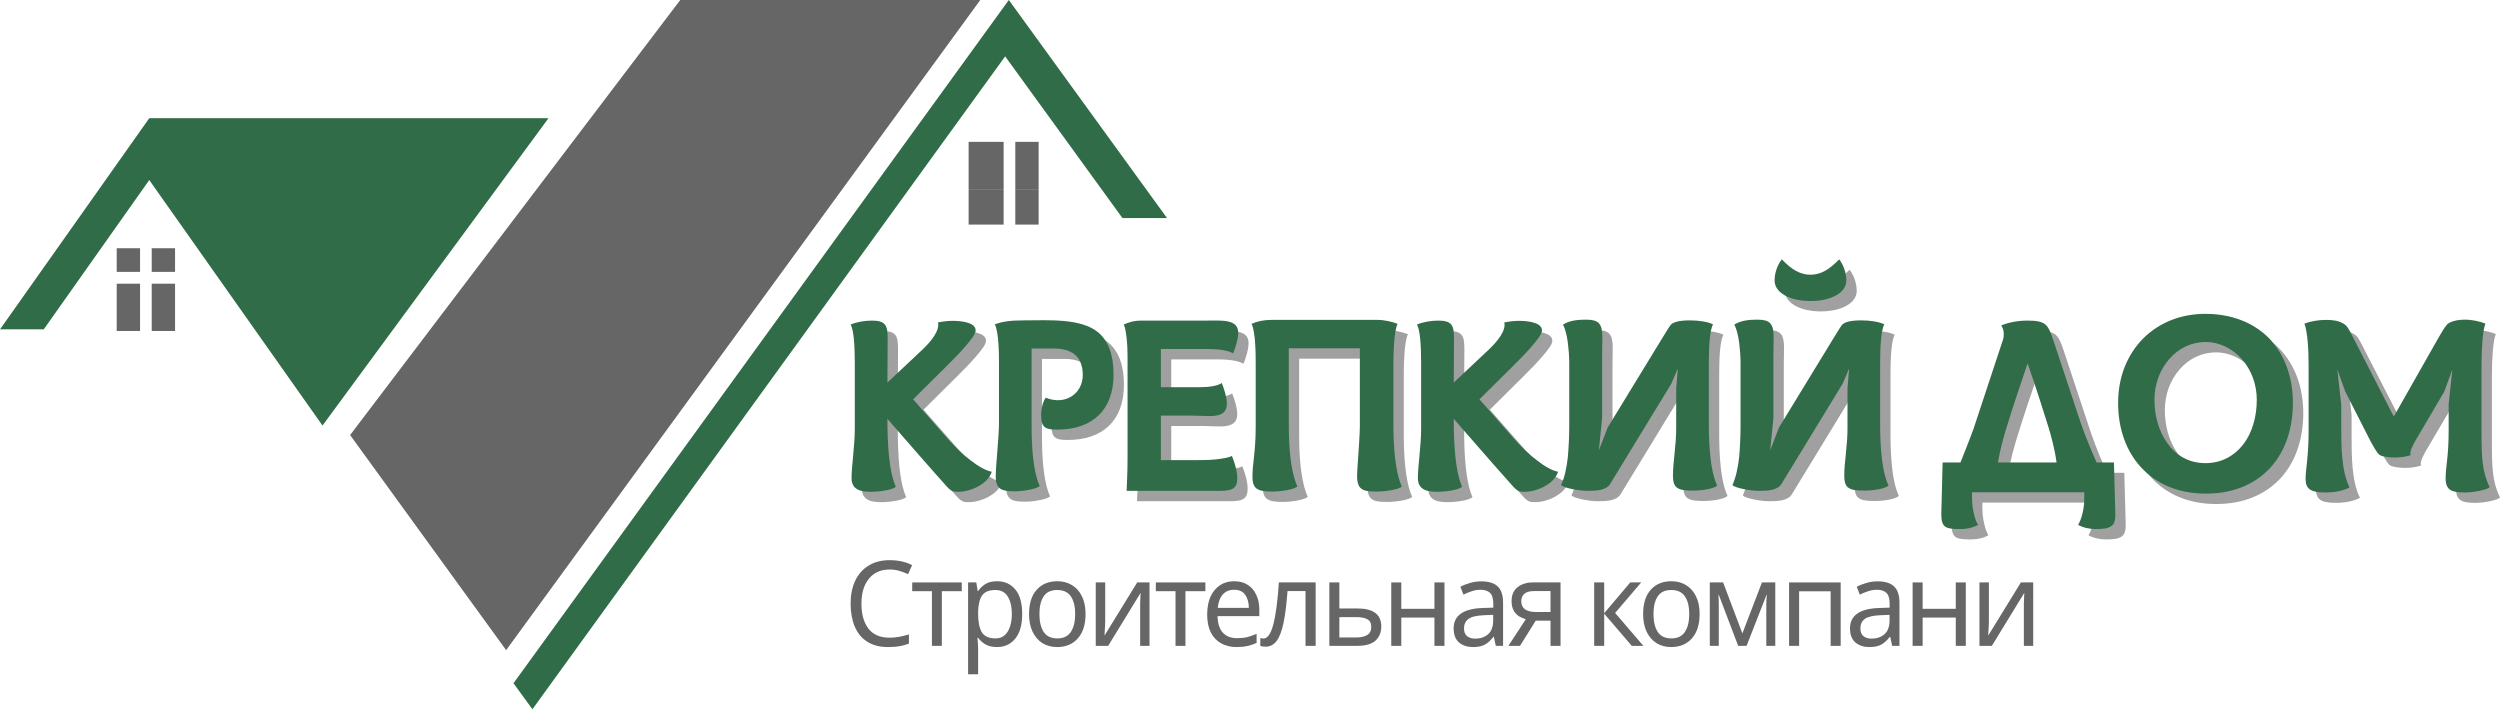 <svg width="241" height="69" viewBox="0 0 241 69" fill="none" xmlns="http://www.w3.org/2000/svg">
<path d="M85.755 54.901C84.913 54.901 84.251 55.194 83.768 55.78C83.285 56.366 83.043 57.168 83.043 58.188C83.043 59.2 83.266 60.002 83.713 60.595C84.167 61.181 84.844 61.474 85.744 61.474C86.088 61.474 86.414 61.444 86.721 61.383C87.029 61.322 87.329 61.246 87.621 61.155V62.045C87.329 62.159 87.025 62.242 86.71 62.296C86.403 62.349 86.033 62.376 85.601 62.376C84.803 62.376 84.137 62.204 83.603 61.862C83.069 61.52 82.666 61.033 82.395 60.401C82.132 59.77 82 59.028 82 58.176C82 57.355 82.143 56.632 82.428 56.008C82.721 55.377 83.149 54.886 83.713 54.536C84.276 54.179 84.961 54 85.766 54C86.593 54 87.314 54.16 87.929 54.479L87.534 55.346C87.292 55.232 87.021 55.13 86.721 55.038C86.428 54.947 86.106 54.901 85.755 54.901Z" fill="#666666"/>
<path d="M92.714 56.99H90.793V62.261H89.838V56.99H87.938V56.145H92.714V56.99Z" fill="#666666"/>
<path d="M96.124 56.031C96.849 56.031 97.431 56.294 97.87 56.819C98.317 57.343 98.54 58.135 98.54 59.192C98.54 60.234 98.317 61.025 97.87 61.565C97.431 62.105 96.845 62.376 96.113 62.376C95.66 62.376 95.283 62.288 94.983 62.113C94.69 61.931 94.459 61.721 94.291 61.486H94.225C94.24 61.615 94.254 61.778 94.269 61.976C94.284 62.174 94.291 62.345 94.291 62.49V65H93.325V56.145H94.115L94.247 56.978H94.291C94.466 56.712 94.697 56.488 94.983 56.305C95.268 56.122 95.649 56.031 96.124 56.031ZM95.949 56.876C95.349 56.876 94.924 57.05 94.675 57.4C94.433 57.75 94.305 58.283 94.291 58.998V59.192C94.291 59.945 94.408 60.527 94.642 60.938C94.884 61.341 95.326 61.542 95.971 61.542C96.329 61.542 96.622 61.44 96.849 61.234C97.083 61.029 97.255 60.751 97.365 60.401C97.482 60.044 97.541 59.637 97.541 59.181C97.541 58.481 97.409 57.922 97.145 57.503C96.889 57.085 96.49 56.876 95.949 56.876Z" fill="#666666"/>
<path d="M104.647 59.192C104.647 60.204 104.398 60.987 103.9 61.542C103.41 62.098 102.744 62.376 101.902 62.376C101.382 62.376 100.918 62.254 100.508 62.01C100.105 61.759 99.787 61.398 99.553 60.926C99.318 60.447 99.201 59.869 99.201 59.192C99.201 58.18 99.446 57.4 99.937 56.853C100.427 56.305 101.093 56.031 101.935 56.031C102.469 56.031 102.938 56.157 103.341 56.408C103.75 56.651 104.069 57.009 104.296 57.48C104.53 57.944 104.647 58.515 104.647 59.192ZM100.2 59.192C100.2 59.915 100.336 60.489 100.607 60.915C100.885 61.333 101.324 61.542 101.924 61.542C102.517 61.542 102.953 61.333 103.231 60.915C103.509 60.489 103.648 59.915 103.648 59.192C103.648 58.469 103.509 57.903 103.231 57.492C102.953 57.081 102.513 56.876 101.913 56.876C101.313 56.876 100.877 57.081 100.607 57.492C100.336 57.903 100.2 58.469 100.2 59.192Z" fill="#666666"/>
<path d="M106.541 56.145V59.877C106.541 59.968 106.537 60.105 106.53 60.287C106.522 60.47 106.511 60.653 106.497 60.835C106.489 61.018 106.482 61.162 106.475 61.269L109.626 56.145H110.812V62.261H109.911V58.656C109.911 58.534 109.911 58.374 109.911 58.176C109.919 57.979 109.926 57.785 109.933 57.594C109.941 57.397 109.948 57.248 109.955 57.149L106.826 62.261H105.629V56.145H106.541Z" fill="#666666"/>
<path d="M116.198 56.99H114.277V62.261H113.321V56.99H111.422V56.145H116.198V56.99Z" fill="#666666"/>
<path d="M118.974 56.031C119.479 56.031 119.911 56.145 120.27 56.373C120.636 56.602 120.914 56.925 121.104 57.343C121.302 57.754 121.4 58.237 121.4 58.792V59.397H117.371C117.386 60.09 117.554 60.618 117.876 60.983C118.205 61.341 118.663 61.52 119.248 61.52C119.622 61.52 119.951 61.486 120.237 61.417C120.529 61.341 120.83 61.234 121.137 61.097V61.976C120.837 62.113 120.54 62.212 120.248 62.273C119.955 62.341 119.607 62.376 119.205 62.376C118.648 62.376 118.154 62.258 117.722 62.022C117.298 61.786 116.965 61.436 116.723 60.972C116.489 60.5 116.372 59.926 116.372 59.249C116.372 58.58 116.478 58.005 116.69 57.526C116.91 57.047 117.214 56.678 117.602 56.419C117.997 56.16 118.454 56.031 118.974 56.031ZM118.963 56.853C118.502 56.853 118.136 57.009 117.865 57.321C117.602 57.625 117.444 58.051 117.393 58.599H120.39C120.383 58.081 120.266 57.663 120.039 57.343C119.812 57.016 119.453 56.853 118.963 56.853Z" fill="#666666"/>
<path d="M126.829 62.261H125.852V56.978H124.117C124.022 58.264 123.89 59.302 123.722 60.093C123.554 60.877 123.331 61.447 123.052 61.805C122.774 62.163 122.423 62.341 121.998 62.341C121.903 62.341 121.808 62.334 121.713 62.319C121.625 62.311 121.552 62.292 121.493 62.261V61.508C121.537 61.523 121.585 61.535 121.636 61.542C121.687 61.55 121.738 61.554 121.79 61.554C122.185 61.554 122.5 61.117 122.734 60.242C122.976 59.367 123.159 58.001 123.283 56.145H126.829V62.261Z" fill="#666666"/>
<path d="M129.114 58.656H130.86C132.39 58.656 133.155 59.234 133.155 60.39C133.155 60.961 132.968 61.417 132.595 61.759C132.222 62.094 131.629 62.261 130.816 62.261H128.148V56.145H129.114V58.656ZM132.189 60.447C132.189 60.074 132.061 59.823 131.804 59.694C131.556 59.557 131.204 59.489 130.75 59.489H129.114V61.451H130.772C131.182 61.451 131.519 61.375 131.783 61.223C132.053 61.071 132.189 60.812 132.189 60.447Z" fill="#666666"/>
<path d="M135.085 56.145V58.69H138.28V56.145H139.246V62.261H138.28V59.534H135.085V62.261H134.118V56.145H135.085Z" fill="#666666"/>
<path d="M142.789 56.042C143.507 56.042 144.037 56.206 144.381 56.533C144.725 56.86 144.897 57.381 144.897 58.096V62.261H144.195L144.008 61.394H143.964C143.708 61.729 143.437 61.976 143.152 62.136C142.873 62.296 142.485 62.376 141.988 62.376C141.453 62.376 141.011 62.231 140.659 61.942C140.308 61.645 140.132 61.185 140.132 60.561C140.132 59.953 140.363 59.485 140.824 59.158C141.285 58.823 141.995 58.64 142.954 58.61L143.953 58.576V58.211C143.953 57.701 143.847 57.347 143.635 57.149C143.422 56.952 143.122 56.853 142.734 56.853C142.427 56.853 142.134 56.902 141.856 57.001C141.578 57.092 141.318 57.199 141.076 57.321L140.78 56.567C141.036 56.423 141.34 56.301 141.691 56.202C142.043 56.096 142.409 56.042 142.789 56.042ZM143.942 59.272L143.075 59.306C142.343 59.336 141.834 59.458 141.549 59.671C141.27 59.884 141.131 60.185 141.131 60.573C141.131 60.915 141.23 61.166 141.428 61.326C141.633 61.486 141.893 61.565 142.207 61.565C142.705 61.565 143.119 61.425 143.448 61.143C143.777 60.854 143.942 60.413 143.942 59.819V59.272Z" fill="#666666"/>
<path d="M146.528 62.261H145.408L147.088 59.694C146.861 59.633 146.642 59.538 146.429 59.409C146.217 59.272 146.045 59.085 145.913 58.85C145.782 58.606 145.716 58.306 145.716 57.948C145.716 57.362 145.906 56.917 146.287 56.613C146.667 56.301 147.172 56.145 147.802 56.145H150.437V62.261H149.471V59.831H148.043L146.528 62.261ZM146.649 57.959C146.649 58.309 146.773 58.572 147.022 58.747C147.279 58.914 147.634 58.998 148.087 58.998H149.471V56.978H147.901C147.454 56.978 147.132 57.069 146.935 57.252C146.744 57.435 146.649 57.67 146.649 57.959Z" fill="#666666"/>
<path d="M157.158 56.145H158.213L155.698 59.089L158.421 62.261H157.301L154.644 59.158V62.261H153.678V56.145H154.644V59.112L157.158 56.145Z" fill="#666666"/>
<path d="M163.842 59.192C163.842 60.204 163.594 60.987 163.096 61.542C162.605 62.098 161.939 62.376 161.098 62.376C160.578 62.376 160.113 62.254 159.703 62.01C159.301 61.759 158.982 61.398 158.748 60.926C158.514 60.447 158.397 59.869 158.397 59.192C158.397 58.18 158.642 57.4 159.132 56.853C159.623 56.305 160.289 56.031 161.13 56.031C161.665 56.031 162.133 56.157 162.536 56.408C162.946 56.651 163.264 57.009 163.491 57.48C163.725 57.944 163.842 58.515 163.842 59.192ZM159.396 59.192C159.396 59.915 159.531 60.489 159.802 60.915C160.08 61.333 160.519 61.542 161.12 61.542C161.712 61.542 162.148 61.333 162.426 60.915C162.704 60.489 162.843 59.915 162.843 59.192C162.843 58.469 162.704 57.903 162.426 57.492C162.148 57.081 161.709 56.876 161.109 56.876C160.508 56.876 160.073 57.081 159.802 57.492C159.531 57.903 159.396 58.469 159.396 59.192Z" fill="#666666"/>
<path d="M171.138 56.145V62.261H170.271V58.359C170.271 58.199 170.274 58.032 170.282 57.857C170.296 57.682 170.311 57.511 170.326 57.343H170.293L168.371 62.261H167.559L165.692 57.343H165.659C165.681 57.686 165.692 58.036 165.692 58.393V62.261H164.825V56.145H166.109L167.965 61.063L169.853 56.145H171.138Z" fill="#666666"/>
<path d="M177.441 56.145V62.261H176.475V57.001H173.434V62.261H172.468V56.145H177.441Z" fill="#666666"/>
<path d="M180.999 56.042C181.716 56.042 182.247 56.206 182.591 56.533C182.935 56.86 183.107 57.381 183.107 58.096V62.261H182.404L182.218 61.394H182.174C181.918 61.729 181.647 61.976 181.361 62.136C181.083 62.296 180.695 62.376 180.197 62.376C179.663 62.376 179.22 62.231 178.869 61.942C178.518 61.645 178.342 61.185 178.342 60.561C178.342 59.953 178.572 59.485 179.034 59.158C179.495 58.823 180.205 58.64 181.164 58.61L182.163 58.576V58.211C182.163 57.701 182.057 57.347 181.844 57.149C181.632 56.952 181.332 56.853 180.944 56.853C180.637 56.853 180.344 56.902 180.066 57.001C179.788 57.092 179.528 57.199 179.286 57.321L178.99 56.567C179.246 56.423 179.55 56.301 179.901 56.202C180.252 56.096 180.618 56.042 180.999 56.042ZM182.152 59.272L181.284 59.306C180.552 59.336 180.044 59.458 179.758 59.671C179.48 59.884 179.341 60.185 179.341 60.573C179.341 60.915 179.44 61.166 179.638 61.326C179.842 61.486 180.102 61.565 180.417 61.565C180.915 61.565 181.328 61.425 181.658 61.143C181.987 60.854 182.152 60.413 182.152 59.819V59.272Z" fill="#666666"/>
<path d="M185.342 56.145V58.69H188.537V56.145H189.503V62.261H188.537V59.534H185.342V62.261H184.376V56.145H185.342Z" fill="#666666"/>
<path d="M191.729 56.145V59.877C191.729 59.968 191.725 60.105 191.718 60.287C191.711 60.47 191.7 60.653 191.685 60.835C191.678 61.018 191.67 61.162 191.663 61.269L194.814 56.145H196V62.261H195.1V58.656C195.1 58.534 195.1 58.374 195.1 58.176C195.107 57.979 195.114 57.785 195.122 57.594C195.129 57.397 195.136 57.248 195.144 57.149L192.014 62.261H190.818V56.145H191.729Z" fill="#666666"/>
<path d="M85.008 48.408C85.812 48.408 87.128 48.206 87.352 47.914C86.682 46.409 86.548 43.76 86.548 41.38C88.155 43.221 90.587 46.028 92.283 47.914C92.73 48.408 92.975 48.408 93.399 48.408C93.957 48.408 94.604 48.25 95.207 47.936C95.809 47.622 96.345 47.195 96.612 46.477C95.988 46.364 95.251 45.915 94.537 45.354C93.801 44.815 93.064 44.074 92.417 43.356L89.025 39.494L92.105 36.44C92.93 35.632 93.555 34.981 94.113 34.33C94.671 33.679 95.05 33.185 95.05 32.848C95.05 32.377 94.559 32.174 94.113 32.062C93.644 31.95 93.109 31.927 92.908 31.927C92.373 31.927 91.837 31.995 91.413 32.085C91.547 32.466 91.368 33.319 89.985 34.644L86.548 37.877C86.548 36.71 86.57 34.981 86.57 33.679C86.57 32.983 86.526 32.556 86.303 32.287C86.079 32.017 85.7 31.905 85.075 31.905C84.361 31.905 83.558 32.04 83 32.287C83.29 32.781 83.402 34.218 83.402 35.947V42.345C83.402 44.007 83.089 45.893 83.089 47.105C83.089 47.712 83.357 48.026 83.714 48.206C84.071 48.385 84.562 48.408 85.008 48.408Z" fill="#A0A0A0"/>
<path d="M98.863 48.363C99.644 48.363 101.005 48.116 101.228 47.846C100.537 46.342 100.447 43.715 100.447 42.031V34.599H102.612C104.219 34.599 105.379 35.273 105.379 37.159C105.379 38.91 103.728 40.123 101.809 39.337C101.563 39.674 101.362 40.347 101.362 41.043C101.362 42.278 101.853 42.413 102.924 42.413C106.339 42.413 108.347 40.504 108.347 37.114C108.347 35.138 107.812 33.836 106.852 33.028C105.178 31.658 102.032 31.883 99.733 31.883C98.283 31.883 97.591 32.017 96.899 32.264C97.301 33.028 97.301 35.295 97.301 35.969V41.784C97.301 43.154 96.989 45.848 96.989 46.926C96.989 48.228 97.636 48.363 98.863 48.363Z" fill="#A0A0A0"/>
<path d="M109.607 48.318H118.578C119.76 48.318 120.274 48.116 120.274 47.105C120.274 46.409 120.006 45.556 119.76 44.95C119.426 45.13 118.801 45.219 118.176 45.287C117.529 45.354 116.859 45.354 116.435 45.354H112.909V41.066H115.989C116.301 41.066 117.306 41.111 117.573 41.111C118.533 41.111 119.269 40.908 119.269 39.921C119.269 39.292 119.024 38.551 118.778 37.922C118.399 38.192 117.573 38.326 116.703 38.326H112.909V34.644H117.484C118.377 34.644 119.448 34.779 119.872 35.071C120.117 34.465 120.363 33.701 120.363 33.072C120.363 31.725 118.734 31.905 117.149 31.905H111.057C110.276 31.905 109.785 32.085 109.317 32.287C109.473 32.534 109.54 33.05 109.607 33.611C109.674 34.173 109.696 34.846 109.696 35.318V45.264C109.696 46.522 109.629 47.689 109.607 48.318Z" fill="#A0A0A0"/>
<path d="M123.7 48.385C124.436 48.385 125.753 48.206 126.065 47.891C125.351 46.297 125.24 43.737 125.24 41.964V34.577H132.09V42.143C132.09 42.682 131.934 45.174 131.867 45.96C131.823 46.836 131.689 47.801 132.314 48.161C132.626 48.363 133.117 48.385 133.764 48.385C134.59 48.385 135.906 48.183 136.13 47.891C135.438 46.364 135.326 43.693 135.326 41.964V35.924C135.326 35.206 135.371 32.893 135.728 32.219C135.215 32.017 134.478 31.838 133.786 31.838H123.566C122.852 31.838 122.182 31.972 121.647 32.219C122.049 32.983 122.049 35.295 122.049 36.014V42.121C122.049 44.568 121.736 45.668 121.736 46.948C121.736 47.599 121.892 47.959 122.205 48.138C122.517 48.34 122.986 48.385 123.7 48.385Z" fill="#A0A0A0"/>
<path d="M139.603 48.408C140.406 48.408 141.723 48.206 141.946 47.914C141.277 46.409 141.143 43.76 141.143 41.38C142.749 43.221 145.182 46.028 146.878 47.914C147.324 48.408 147.57 48.408 147.994 48.408C148.551 48.408 149.199 48.25 149.801 47.936C150.404 47.622 150.939 47.195 151.207 46.477C150.582 46.364 149.846 45.915 149.132 45.354C148.395 44.815 147.659 44.074 147.012 43.356L143.62 39.494L146.699 36.44C147.525 35.632 148.15 34.981 148.708 34.33C149.266 33.679 149.645 33.185 149.645 32.848C149.645 32.377 149.154 32.174 148.708 32.062C148.239 31.95 147.704 31.927 147.503 31.927C146.967 31.927 146.432 31.995 146.008 32.085C146.141 32.466 145.963 33.319 144.579 34.644L141.143 37.877C141.143 36.71 141.165 34.981 141.165 33.679C141.165 32.983 141.12 32.556 140.897 32.287C140.674 32.017 140.295 31.905 139.67 31.905C138.956 31.905 138.152 32.04 137.595 32.287C137.885 32.781 137.996 34.218 137.996 35.947V42.345C137.996 44.007 137.684 45.893 137.684 47.105C137.684 47.712 137.952 48.026 138.309 48.206C138.666 48.385 139.157 48.408 139.603 48.408Z" fill="#A0A0A0"/>
<path d="M154.038 48.318C154.908 48.318 155.845 48.273 156.225 47.644L162.116 37.99L162.741 36.53L162.585 38.439V42.3C162.585 43.041 162.518 43.895 162.428 44.703C162.339 45.511 162.272 46.275 162.272 46.836C162.272 47.487 162.406 47.869 162.719 48.048C163.031 48.25 163.522 48.295 164.236 48.295C165.285 48.295 166.334 48.048 166.535 47.801C166.2 47.083 165.999 46.117 165.887 45.107C165.776 44.097 165.731 42.996 165.731 41.986V35.924C165.731 34.442 165.82 32.848 166.133 32.264C165.62 32.017 164.772 31.883 163.901 31.883C162.763 31.883 162.228 32.085 162.027 32.354C161.871 32.556 161.737 32.781 155.979 42.211L155.131 44.411L155.444 41.29V35.25L155.466 33.499C155.466 32.174 155.087 31.815 153.904 31.815C153.212 31.815 152.364 31.86 151.672 32.287C151.873 32.646 152.052 33.342 152.141 34.038C152.23 34.757 152.275 35.43 152.275 35.789V41.941C152.275 42.952 152.23 44.052 152.141 45.062C152.029 46.072 151.829 47.016 151.494 47.757C151.739 48.048 153.234 48.318 154.038 48.318Z" fill="#A0A0A0"/>
<path d="M175.529 30.019C173.565 30.019 172.07 29.233 172.07 28.043C172.07 27.347 172.315 26.584 172.761 26C173.743 27.01 174.547 27.482 175.529 27.482C176.51 27.482 177.314 27.01 178.296 26C178.742 26.584 178.987 27.347 178.987 28.043C178.987 29.233 177.492 30.019 175.529 30.019ZM170.552 48.318C171.422 48.318 172.36 48.273 172.739 47.644L178.63 37.99L179.255 36.53L179.099 38.439V42.3C179.099 43.041 179.032 43.895 178.943 44.703C178.854 45.511 178.787 46.275 178.787 46.836C178.787 47.487 178.92 47.869 179.233 48.048C179.545 48.25 180.036 48.295 180.75 48.295C181.799 48.295 182.848 48.048 183.049 47.801C182.714 47.083 182.513 46.117 182.402 45.107C182.29 44.097 182.245 42.996 182.245 41.986V35.924C182.245 34.442 182.335 32.848 182.647 32.264C182.134 32.017 181.286 31.883 180.416 31.883C179.278 31.883 178.742 32.085 178.541 32.354C178.385 32.556 178.251 32.781 172.494 42.211L171.646 44.411L171.958 41.29V35.25L171.98 33.499C171.98 32.174 171.601 31.815 170.418 31.815C169.726 31.815 168.879 31.86 168.187 32.287C168.388 32.646 168.566 33.342 168.655 34.038C168.745 34.757 168.789 35.43 168.789 35.789V41.941C168.789 42.952 168.745 44.052 168.655 45.062C168.544 46.072 168.343 47.016 168.008 47.757C168.254 48.048 169.749 48.318 170.552 48.318Z" fill="#A0A0A0"/>
<path d="M204.785 45.579H203.111L202.509 44.187C202.13 43.266 201.839 42.525 201.572 41.739L198.961 33.858C198.693 33.05 198.492 32.556 198.157 32.264C197.8 31.995 197.309 31.905 196.439 31.905C195.479 31.905 194.52 32.107 193.917 32.377C194.096 32.623 194.163 32.915 194.163 33.185C194.163 33.454 194.118 33.701 194.051 33.858L191.262 42.3L190.882 43.311C190.771 43.603 190.637 43.962 190.481 44.344C190.325 44.748 190.168 45.152 189.99 45.579H188.272C188.272 45.174 188.138 51.012 188.138 50.563C188.138 51.259 188.272 51.618 188.562 51.798C188.852 51.977 189.32 52 190.012 52C190.57 52 191.173 51.888 191.686 51.596C191.44 51.237 191.195 50.383 191.128 49.553C191.083 48.924 191.106 48.61 191.106 48.453H201.929L201.906 49.553C201.839 50.383 201.572 51.237 201.326 51.596C201.839 51.888 202.464 52 203.022 52C203.669 52 204.16 51.955 204.473 51.753C204.785 51.573 204.919 51.259 204.919 50.563C204.919 50.249 204.852 48.295 204.785 45.579ZM193.605 45.579C193.761 44.546 194.141 43.131 194.453 42.143C195.1 40.01 196.127 37.024 196.461 36.036C197.086 37.765 198.314 41.649 198.447 42.098C198.693 42.884 199.072 44.254 199.251 45.579H193.605Z" fill="#A0A0A0"/>
<path d="M213.644 48.587C216.411 48.587 218.487 47.599 219.915 46.028C221.321 44.456 222.035 42.278 222.035 39.831C222.035 37.294 221.209 35.138 219.736 33.611C218.263 32.107 216.121 31.254 213.6 31.254C211.212 31.254 209.136 32.107 207.619 33.611C206.101 35.138 205.187 37.271 205.187 39.853C205.187 42.3 205.945 44.478 207.396 46.05C208.824 47.622 210.944 48.587 213.644 48.587ZM213.622 45.646C211.948 45.646 210.721 44.86 209.917 43.693C209.092 42.547 208.69 41.043 208.69 39.539C208.69 38.012 209.226 36.62 210.118 35.61C210.989 34.599 212.216 33.971 213.622 33.971C214.983 33.971 216.233 34.622 217.125 35.632C218.018 36.642 218.554 38.035 218.554 39.539C218.554 41.178 218.107 42.727 217.259 43.827C216.411 44.928 215.162 45.646 213.622 45.646Z" fill="#A0A0A0"/>
<path d="M225.178 48.475C226.227 48.475 227.12 48.228 227.499 47.981C226.696 46.432 226.696 43.872 226.696 42.166V40.01L226.316 36.62L227.097 38.776L229.463 43.423C229.641 43.76 230.155 44.725 230.4 44.86C230.668 45.017 231.226 45.107 231.873 45.107C232.342 45.107 232.877 45.04 233.39 44.883C233.234 44.568 233.636 43.85 233.881 43.423L236.626 38.753L237.407 36.62L237.05 39.988V42.458C237.05 45.107 236.76 45.893 236.76 47.128C236.76 48.295 237.385 48.475 238.635 48.475C239.416 48.475 240.777 48.228 241 47.959C240.264 46.454 240.219 45.017 240.219 42.66V36.148C240.219 34.622 240.331 32.826 240.598 32.197C240.085 31.995 239.349 31.815 238.612 31.815C238.077 31.815 237.563 31.883 237.095 32.13C236.805 32.287 236.582 32.691 236.091 33.522L231.761 41.155L227.834 33.522C227.41 32.691 227.276 32.377 226.83 32.152C226.316 31.883 225.803 31.838 225.201 31.838C224.42 31.838 223.661 31.995 223.148 32.197C223.438 32.983 223.549 34.622 223.549 36.148V42.66C223.549 45.017 223.259 46.252 223.259 47.15C223.259 48.138 223.728 48.475 225.178 48.475Z" fill="#A0A0A0"/>
<path d="M97.251 0L49.5 65.864L51.325 68.372L96.897 5.434L108.202 21.019H112.5L97.251 0Z" fill="#316C48"/>
<path d="M52.875 11.395H14.389L0 31.75H4.218L14.389 17.357L31.089 41.023L52.875 11.395Z" fill="#316C48"/>
<path d="M94.5 0H65.577L33.75 41.939L48.792 62.674L94.5 0Z" fill="#666666"/>
<path d="M13.5 23.93H11.25V26.209H13.5V23.93Z" fill="#666666"/>
<path d="M16.875 23.93H14.625V26.209H16.875V23.93Z" fill="#666666"/>
<path d="M13.5 27.349H11.25V31.907H13.5V27.349Z" fill="#666666"/>
<path d="M16.875 27.349H14.625V31.907H16.875V27.349Z" fill="#666666"/>
<path d="M96.75 13.674H93.375V18.233H96.75V13.674Z" fill="#666666"/>
<path d="M100.125 13.674H97.875V18.233H100.125V13.674Z" fill="#666666"/>
<path d="M96.75 18.233H93.375V21.651H96.75V18.233Z" fill="#666666"/>
<path d="M100.125 18.233H97.875V21.651H100.125V18.233Z" fill="#666666"/>
<path d="M84.008 47.408C84.812 47.408 86.128 47.206 86.352 46.914C85.682 45.409 85.548 42.76 85.548 40.38C87.155 42.221 89.587 45.028 91.283 46.914C91.73 47.408 91.975 47.408 92.399 47.408C92.957 47.408 93.604 47.25 94.207 46.936C94.809 46.622 95.345 46.195 95.612 45.477C94.988 45.364 94.251 44.915 93.537 44.354C92.801 43.815 92.064 43.074 91.417 42.356L88.025 38.494L91.105 35.44C91.93 34.632 92.555 33.981 93.113 33.33C93.671 32.679 94.05 32.185 94.05 31.848C94.05 31.377 93.559 31.174 93.113 31.062C92.644 30.95 92.109 30.927 91.908 30.927C91.373 30.927 90.837 30.995 90.413 31.085C90.547 31.466 90.368 32.319 88.985 33.644L85.548 36.877C85.548 35.71 85.57 33.981 85.57 32.679C85.57 31.983 85.526 31.556 85.303 31.287C85.079 31.017 84.7 30.905 84.075 30.905C83.361 30.905 82.558 31.04 82 31.287C82.29 31.781 82.402 33.218 82.402 34.947V41.345C82.402 43.007 82.089 44.893 82.089 46.105C82.089 46.712 82.357 47.026 82.714 47.206C83.071 47.385 83.562 47.408 84.008 47.408Z" fill="#316C48"/>
<path d="M97.863 47.363C98.644 47.363 100.005 47.116 100.228 46.846C99.537 45.342 99.447 42.715 99.447 41.031V33.599H101.612C103.219 33.599 104.379 34.273 104.379 36.159C104.379 37.91 102.728 39.123 100.809 38.337C100.563 38.674 100.362 39.347 100.362 40.043C100.362 41.278 100.853 41.413 101.924 41.413C105.339 41.413 107.347 39.504 107.347 36.114C107.347 34.138 106.812 32.836 105.852 32.028C104.178 30.658 101.032 30.883 98.733 30.883C97.283 30.883 96.591 31.017 95.899 31.264C96.301 32.028 96.301 34.295 96.301 34.969V40.784C96.301 42.154 95.989 44.848 95.989 45.926C95.989 47.228 96.636 47.363 97.863 47.363Z" fill="#316C48"/>
<path d="M108.607 47.318H117.578C118.76 47.318 119.274 47.116 119.274 46.105C119.274 45.409 119.006 44.556 118.76 43.95C118.426 44.13 117.801 44.219 117.176 44.287C116.529 44.354 115.859 44.354 115.435 44.354H111.909V40.066H114.989C115.301 40.066 116.306 40.111 116.573 40.111C117.533 40.111 118.269 39.908 118.269 38.921C118.269 38.292 118.024 37.551 117.778 36.922C117.399 37.192 116.573 37.326 115.703 37.326H111.909V33.644H116.484C117.377 33.644 118.448 33.779 118.872 34.071C119.117 33.465 119.363 32.701 119.363 32.072C119.363 30.725 117.734 30.905 116.149 30.905H110.057C109.276 30.905 108.785 31.085 108.317 31.287C108.473 31.534 108.54 32.05 108.607 32.611C108.674 33.173 108.696 33.846 108.696 34.318V44.264C108.696 45.522 108.629 46.689 108.607 47.318Z" fill="#316C48"/>
<path d="M122.7 47.385C123.436 47.385 124.753 47.206 125.065 46.891C124.351 45.297 124.24 42.737 124.24 40.964V33.577H131.09V41.143C131.09 41.682 130.934 44.174 130.867 44.96C130.823 45.836 130.689 46.801 131.314 47.161C131.626 47.363 132.117 47.385 132.764 47.385C133.59 47.385 134.906 47.183 135.13 46.891C134.438 45.364 134.326 42.693 134.326 40.964V34.924C134.326 34.206 134.371 31.893 134.728 31.219C134.215 31.017 133.478 30.838 132.786 30.838H122.566C121.852 30.838 121.182 30.972 120.647 31.219C121.049 31.983 121.049 34.295 121.049 35.014V41.121C121.049 43.568 120.736 44.668 120.736 45.948C120.736 46.599 120.892 46.959 121.205 47.138C121.517 47.34 121.986 47.385 122.7 47.385Z" fill="#316C48"/>
<path d="M138.603 47.408C139.406 47.408 140.723 47.206 140.946 46.914C140.277 45.409 140.143 42.76 140.143 40.38C141.749 42.221 144.182 45.028 145.878 46.914C146.324 47.408 146.57 47.408 146.994 47.408C147.551 47.408 148.199 47.25 148.801 46.936C149.404 46.622 149.939 46.195 150.207 45.477C149.582 45.364 148.846 44.915 148.132 44.354C147.395 43.815 146.659 43.074 146.012 42.356L142.62 38.494L145.699 35.44C146.525 34.632 147.15 33.981 147.708 33.33C148.266 32.679 148.645 32.185 148.645 31.848C148.645 31.377 148.154 31.174 147.708 31.062C147.239 30.95 146.704 30.927 146.503 30.927C145.967 30.927 145.432 30.995 145.008 31.085C145.141 31.466 144.963 32.319 143.579 33.644L140.143 36.877C140.143 35.71 140.165 33.981 140.165 32.679C140.165 31.983 140.12 31.556 139.897 31.287C139.674 31.017 139.295 30.905 138.67 30.905C137.956 30.905 137.152 31.04 136.595 31.287C136.885 31.781 136.996 33.218 136.996 34.947V41.345C136.996 43.007 136.684 44.893 136.684 46.105C136.684 46.712 136.952 47.026 137.309 47.206C137.666 47.385 138.157 47.408 138.603 47.408Z" fill="#316C48"/>
<path d="M153.038 47.318C153.908 47.318 154.845 47.273 155.225 46.644L161.116 36.99L161.741 35.53L161.585 37.439V41.3C161.585 42.041 161.518 42.895 161.428 43.703C161.339 44.511 161.272 45.275 161.272 45.836C161.272 46.487 161.406 46.869 161.719 47.048C162.031 47.25 162.522 47.295 163.236 47.295C164.285 47.295 165.334 47.048 165.535 46.801C165.2 46.083 164.999 45.117 164.887 44.107C164.776 43.097 164.731 41.996 164.731 40.986V34.924C164.731 33.442 164.82 31.848 165.133 31.264C164.62 31.017 163.772 30.883 162.901 30.883C161.763 30.883 161.228 31.085 161.027 31.354C160.871 31.556 160.737 31.781 154.979 41.211L154.131 43.411L154.444 40.29V34.25L154.466 32.499C154.466 31.174 154.087 30.815 152.904 30.815C152.212 30.815 151.364 30.86 150.672 31.287C150.873 31.646 151.052 32.342 151.141 33.038C151.23 33.757 151.275 34.43 151.275 34.789V40.941C151.275 41.952 151.23 43.052 151.141 44.062C151.029 45.072 150.829 46.016 150.494 46.757C150.739 47.048 152.234 47.318 153.038 47.318Z" fill="#316C48"/>
<path d="M174.529 29.019C172.565 29.019 171.07 28.233 171.07 27.043C171.07 26.347 171.315 25.584 171.761 25C172.743 26.01 173.547 26.482 174.529 26.482C175.51 26.482 176.314 26.01 177.296 25C177.742 25.584 177.987 26.347 177.987 27.043C177.987 28.233 176.492 29.019 174.529 29.019ZM169.552 47.318C170.422 47.318 171.36 47.273 171.739 46.644L177.63 36.99L178.255 35.53L178.099 37.439V41.3C178.099 42.041 178.032 42.895 177.943 43.703C177.854 44.511 177.787 45.275 177.787 45.836C177.787 46.487 177.92 46.869 178.233 47.048C178.545 47.25 179.036 47.295 179.75 47.295C180.799 47.295 181.848 47.048 182.049 46.801C181.714 46.083 181.513 45.117 181.402 44.107C181.29 43.097 181.245 41.996 181.245 40.986V34.924C181.245 33.442 181.335 31.848 181.647 31.264C181.134 31.017 180.286 30.883 179.416 30.883C178.278 30.883 177.742 31.085 177.541 31.354C177.385 31.556 177.251 31.781 171.494 41.211L170.646 43.411L170.958 40.29V34.25L170.98 32.499C170.98 31.174 170.601 30.815 169.418 30.815C168.726 30.815 167.879 30.86 167.187 31.287C167.388 31.646 167.566 32.342 167.655 33.038C167.745 33.757 167.789 34.43 167.789 34.789V40.941C167.789 41.952 167.745 43.052 167.655 44.062C167.544 45.072 167.343 46.016 167.008 46.757C167.254 47.048 168.749 47.318 169.552 47.318Z" fill="#316C48"/>
<path d="M203.785 44.579H202.111L201.509 43.187C201.13 42.266 200.839 41.525 200.572 40.739L197.961 32.858C197.693 32.05 197.492 31.556 197.157 31.264C196.8 30.995 196.309 30.905 195.439 30.905C194.479 30.905 193.52 31.107 192.917 31.377C193.096 31.623 193.163 31.915 193.163 32.185C193.163 32.454 193.118 32.701 193.051 32.858L190.262 41.3L189.882 42.311C189.771 42.603 189.637 42.962 189.481 43.344C189.325 43.748 189.168 44.152 188.99 44.579H187.272C187.272 44.174 187.138 50.012 187.138 49.563C187.138 50.259 187.272 50.618 187.562 50.798C187.852 50.977 188.32 51 189.012 51C189.57 51 190.173 50.888 190.686 50.596C190.44 50.237 190.195 49.383 190.128 48.553C190.083 47.924 190.106 47.61 190.106 47.453H200.929L200.906 48.553C200.839 49.383 200.572 50.237 200.326 50.596C200.839 50.888 201.464 51 202.022 51C202.669 51 203.16 50.955 203.473 50.753C203.785 50.573 203.919 50.259 203.919 49.563C203.919 49.249 203.852 47.295 203.785 44.579ZM192.605 44.579C192.761 43.546 193.141 42.131 193.453 41.143C194.1 39.01 195.127 36.024 195.461 35.036C196.086 36.765 197.314 40.649 197.447 41.098C197.693 41.884 198.072 43.254 198.251 44.579H192.605Z" fill="#316C48"/>
<path d="M212.644 47.587C215.411 47.587 217.487 46.599 218.915 45.028C220.321 43.456 221.035 41.278 221.035 38.831C221.035 36.294 220.209 34.138 218.736 32.611C217.263 31.107 215.121 30.254 212.6 30.254C210.212 30.254 208.136 31.107 206.619 32.611C205.101 34.138 204.187 36.271 204.187 38.853C204.187 41.3 204.945 43.478 206.396 45.05C207.824 46.622 209.944 47.587 212.644 47.587ZM212.622 44.646C210.948 44.646 209.721 43.86 208.917 42.693C208.092 41.547 207.69 40.043 207.69 38.539C207.69 37.012 208.226 35.62 209.118 34.61C209.989 33.599 211.216 32.971 212.622 32.971C213.983 32.971 215.233 33.622 216.125 34.632C217.018 35.642 217.554 37.035 217.554 38.539C217.554 40.178 217.107 41.727 216.259 42.827C215.411 43.928 214.162 44.646 212.622 44.646Z" fill="#316C48"/>
<path d="M224.178 47.475C225.227 47.475 226.12 47.228 226.499 46.981C225.696 45.432 225.696 42.872 225.696 41.166V39.01L225.316 35.62L226.097 37.776L228.463 42.423C228.641 42.76 229.155 43.725 229.4 43.86C229.668 44.017 230.226 44.107 230.873 44.107C231.342 44.107 231.877 44.04 232.39 43.883C232.234 43.568 232.636 42.85 232.881 42.423L235.626 37.753L236.407 35.62L236.05 38.988V41.458C236.05 44.107 235.76 44.893 235.76 46.128C235.76 47.295 236.385 47.475 237.635 47.475C238.416 47.475 239.777 47.228 240 46.959C239.264 45.454 239.219 44.017 239.219 41.66V35.148C239.219 33.622 239.331 31.826 239.598 31.197C239.085 30.995 238.349 30.815 237.612 30.815C237.077 30.815 236.563 30.883 236.095 31.13C235.805 31.287 235.582 31.691 235.091 32.522L230.761 40.155L226.834 32.522C226.41 31.691 226.276 31.377 225.83 31.152C225.316 30.883 224.803 30.838 224.201 30.838C223.42 30.838 222.661 30.995 222.148 31.197C222.438 31.983 222.549 33.622 222.549 35.148V41.66C222.549 44.017 222.259 45.252 222.259 46.15C222.259 47.138 222.728 47.475 224.178 47.475Z" fill="#316C48"/>
</svg>
